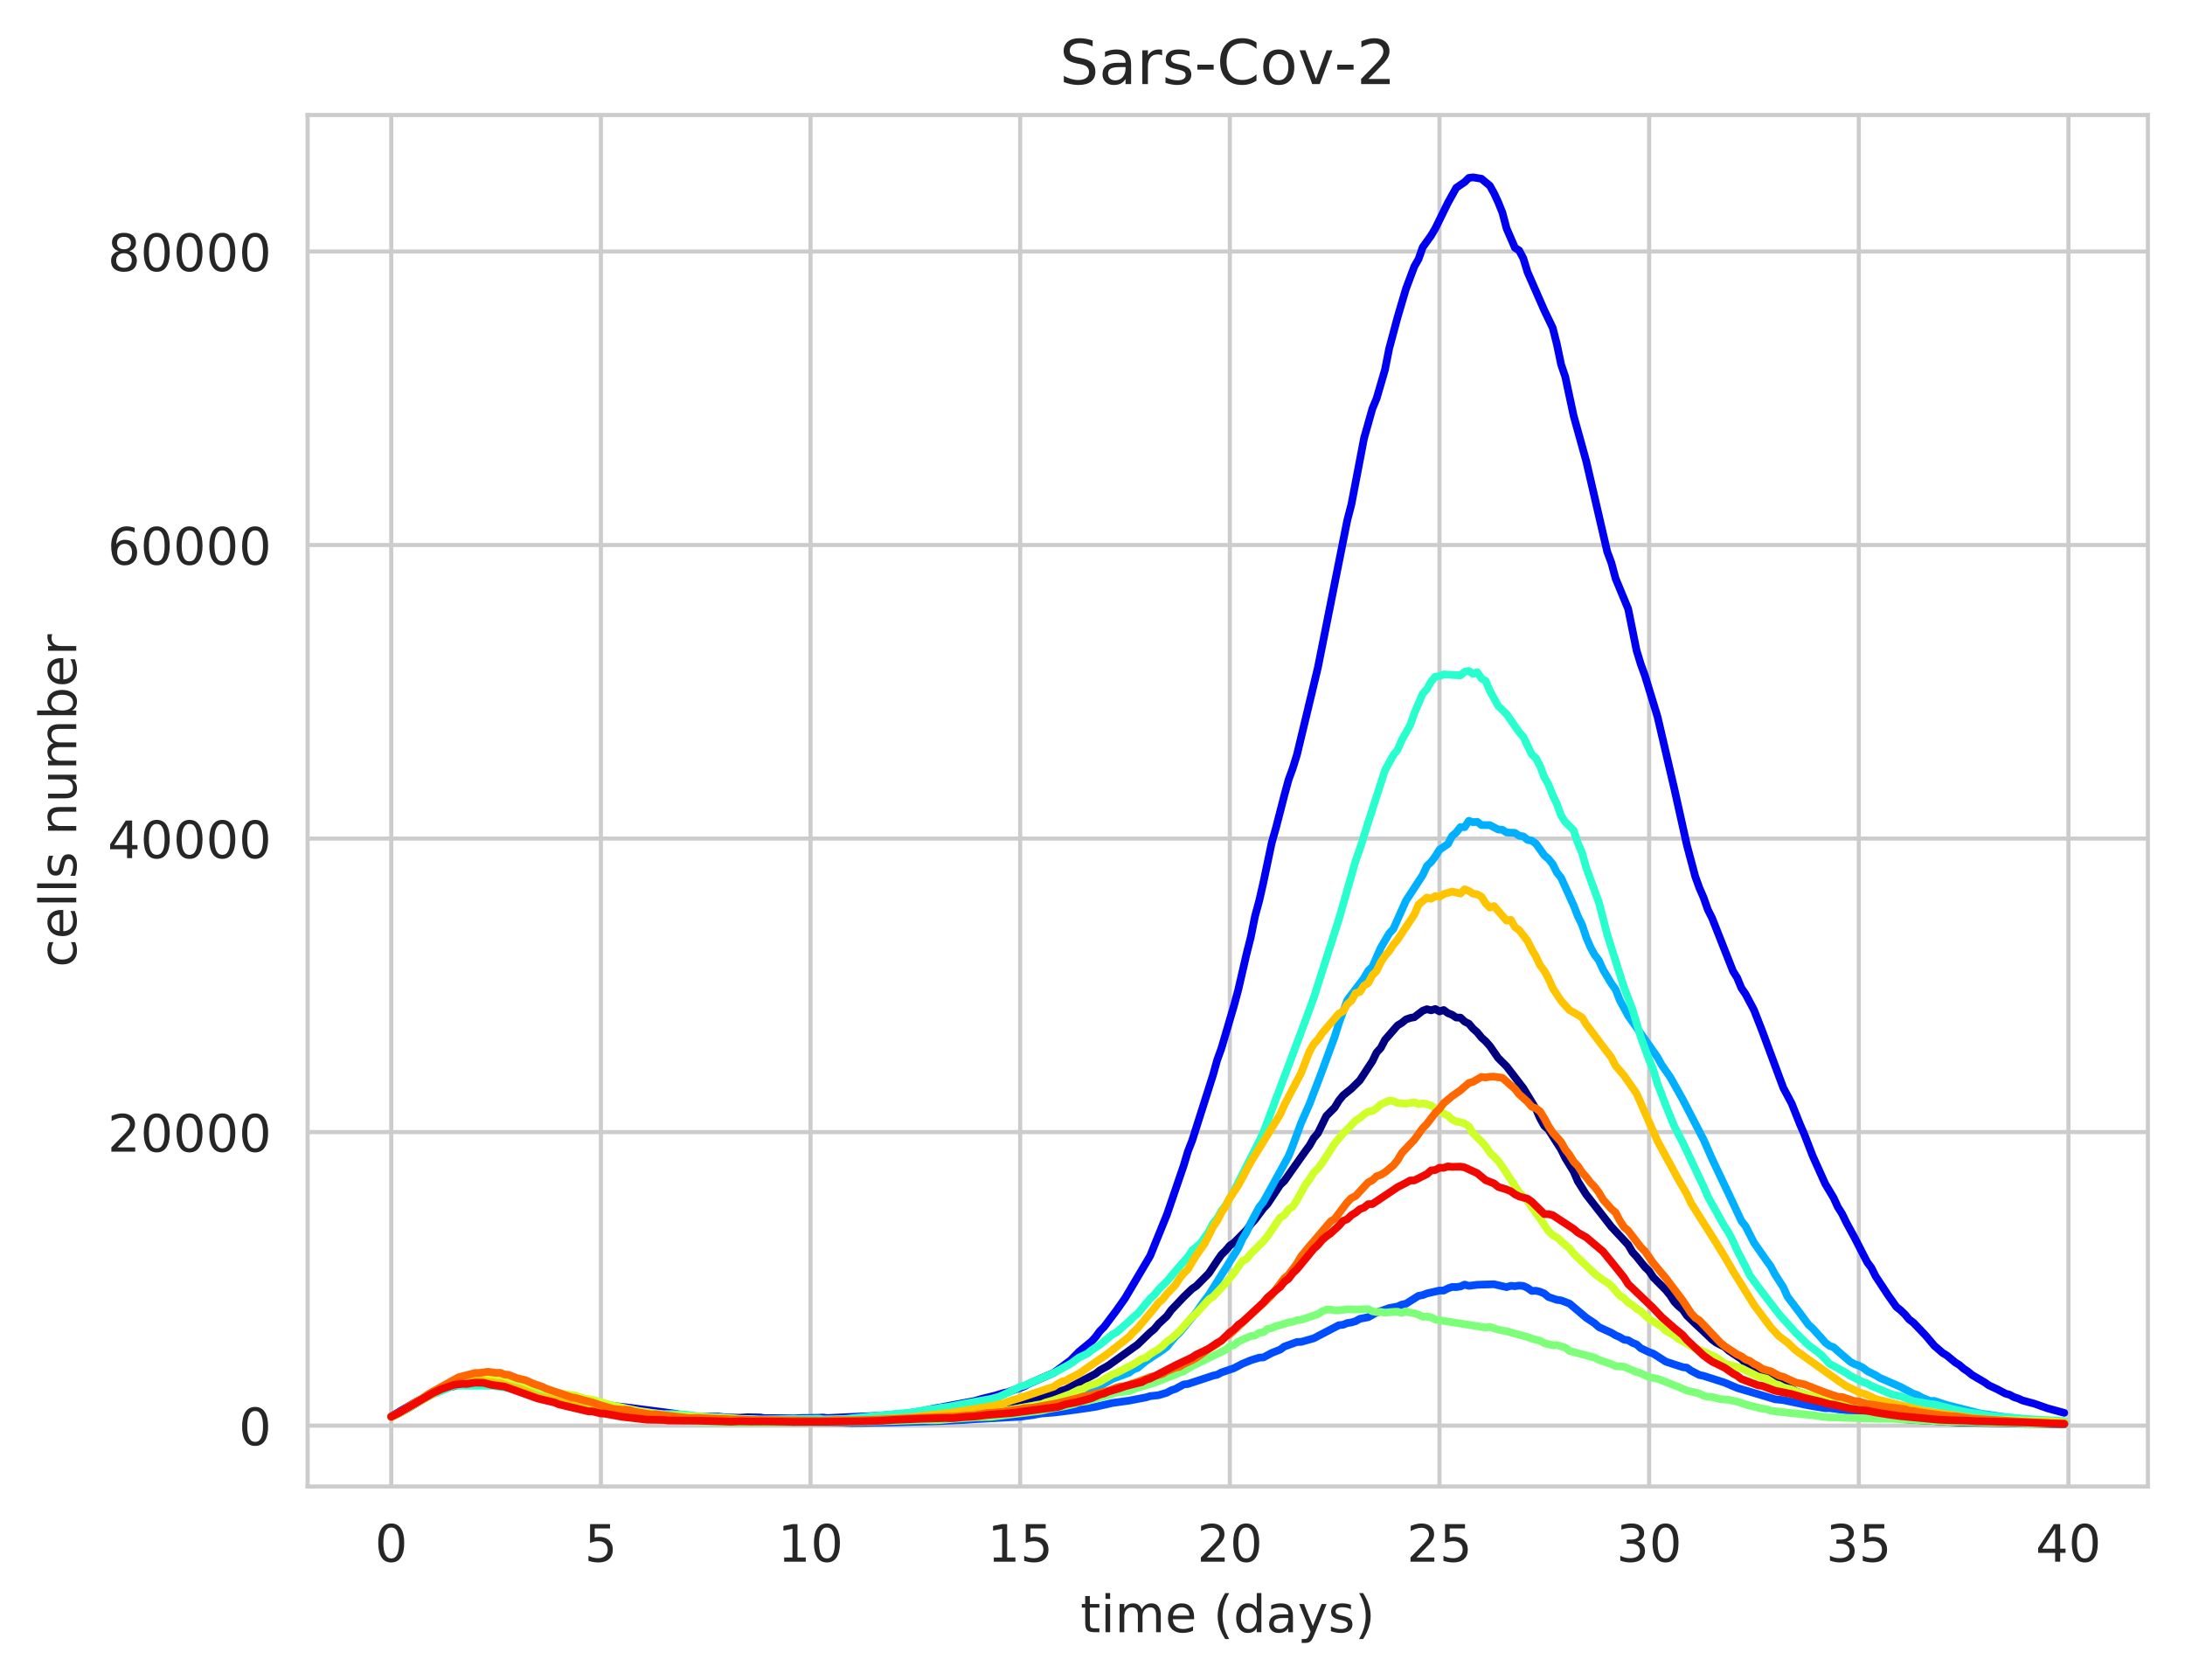<?xml version="1.0" encoding="utf-8" standalone="no"?>
<!DOCTYPE svg PUBLIC "-//W3C//DTD SVG 1.1//EN"
  "http://www.w3.org/Graphics/SVG/1.1/DTD/svg11.dtd">
<!-- Created with matplotlib (https://matplotlib.org/) -->
<svg height="325.986pt" version="1.1" viewBox="0 0 424.011 325.986" width="424.011pt" xmlns="http://www.w3.org/2000/svg" xmlns:xlink="http://www.w3.org/1999/xlink">
 <defs>
  <style type="text/css">
*{stroke-linecap:butt;stroke-linejoin:round;white-space:pre;}
  </style>
 </defs>
 <g id="figure_1">
  <g id="patch_1">
   <path d="M 0 325.986 
L 424.011 325.986 
L 424.011 0 
L 0 0 
z
" style="fill:#ffffff;"/>
  </g>
  <g id="axes_1">
   <g id="patch_2">
    <path d="M 59.691 288.43 
L 416.811 288.43 
L 416.811 22.318 
L 59.691 22.318 
z
" style="fill:#ffffff;"/>
   </g>
   <g id="matplotlib.axis_1">
    <g id="xtick_1">
     <g id="line2d_1">
      <path clip-path="url(#p85aee54c5a)" d="M 75.923 288.43 
L 75.923 22.318 
" style="fill:none;stroke:#cccccc;stroke-linecap:round;stroke-width:0.8;"/>
     </g>
     <g id="text_1">
      <!-- 0 -->
      <defs>
       <path d="M 31.781 66.406 
Q 24.172 66.406 20.328 58.906 
Q 16.5 51.422 16.5 36.375 
Q 16.5 21.391 20.328 13.891 
Q 24.172 6.391 31.781 6.391 
Q 39.453 6.391 43.281 13.891 
Q 47.125 21.391 47.125 36.375 
Q 47.125 51.422 43.281 58.906 
Q 39.453 66.406 31.781 66.406 
z
M 31.781 74.219 
Q 44.047 74.219 50.516 64.516 
Q 56.984 54.828 56.984 36.375 
Q 56.984 17.969 50.516 8.266 
Q 44.047 -1.422 31.781 -1.422 
Q 19.531 -1.422 13.062 8.266 
Q 6.594 17.969 6.594 36.375 
Q 6.594 54.828 13.062 64.516 
Q 19.531 74.219 31.781 74.219 
z
" id="DejaVuSans-48"/>
      </defs>
      <g style="fill:#262626;" transform="translate(72.742 303.029)scale(0.1 -0.1)">
       <use xlink:href="#DejaVuSans-48"/>
      </g>
     </g>
    </g>
    <g id="xtick_2">
     <g id="line2d_2">
      <path clip-path="url(#p85aee54c5a)" d="M 116.607 288.43 
L 116.607 22.318 
" style="fill:none;stroke:#cccccc;stroke-linecap:round;stroke-width:0.8;"/>
     </g>
     <g id="text_2">
      <!-- 5 -->
      <defs>
       <path d="M 10.797 72.906 
L 49.516 72.906 
L 49.516 64.594 
L 19.828 64.594 
L 19.828 46.734 
Q 21.969 47.469 24.109 47.828 
Q 26.266 48.188 28.422 48.188 
Q 40.625 48.188 47.75 41.5 
Q 54.891 34.812 54.891 23.391 
Q 54.891 11.625 47.562 5.094 
Q 40.234 -1.422 26.906 -1.422 
Q 22.312 -1.422 17.547 -0.641 
Q 12.797 0.141 7.719 1.703 
L 7.719 11.625 
Q 12.109 9.234 16.797 8.062 
Q 21.484 6.891 26.703 6.891 
Q 35.156 6.891 40.078 11.328 
Q 45.016 15.766 45.016 23.391 
Q 45.016 31 40.078 35.438 
Q 35.156 39.891 26.703 39.891 
Q 22.75 39.891 18.812 39.016 
Q 14.891 38.141 10.797 36.281 
z
" id="DejaVuSans-53"/>
      </defs>
      <g style="fill:#262626;" transform="translate(113.426 303.029)scale(0.1 -0.1)">
       <use xlink:href="#DejaVuSans-53"/>
      </g>
     </g>
    </g>
    <g id="xtick_3">
     <g id="line2d_3">
      <path clip-path="url(#p85aee54c5a)" d="M 157.29 288.43 
L 157.29 22.318 
" style="fill:none;stroke:#cccccc;stroke-linecap:round;stroke-width:0.8;"/>
     </g>
     <g id="text_3">
      <!-- 10 -->
      <defs>
       <path d="M 12.406 8.297 
L 28.516 8.297 
L 28.516 63.922 
L 10.984 60.406 
L 10.984 69.391 
L 28.422 72.906 
L 38.281 72.906 
L 38.281 8.297 
L 54.391 8.297 
L 54.391 0 
L 12.406 0 
z
" id="DejaVuSans-49"/>
      </defs>
      <g style="fill:#262626;" transform="translate(150.928 303.029)scale(0.1 -0.1)">
       <use xlink:href="#DejaVuSans-49"/>
       <use x="63.623" xlink:href="#DejaVuSans-48"/>
      </g>
     </g>
    </g>
    <g id="xtick_4">
     <g id="line2d_4">
      <path clip-path="url(#p85aee54c5a)" d="M 197.974 288.43 
L 197.974 22.318 
" style="fill:none;stroke:#cccccc;stroke-linecap:round;stroke-width:0.8;"/>
     </g>
     <g id="text_4">
      <!-- 15 -->
      <g style="fill:#262626;" transform="translate(191.611 303.029)scale(0.1 -0.1)">
       <use xlink:href="#DejaVuSans-49"/>
       <use x="63.623" xlink:href="#DejaVuSans-53"/>
      </g>
     </g>
    </g>
    <g id="xtick_5">
     <g id="line2d_5">
      <path clip-path="url(#p85aee54c5a)" d="M 238.657 288.43 
L 238.657 22.318 
" style="fill:none;stroke:#cccccc;stroke-linecap:round;stroke-width:0.8;"/>
     </g>
     <g id="text_5">
      <!-- 20 -->
      <defs>
       <path d="M 19.188 8.297 
L 53.609 8.297 
L 53.609 0 
L 7.328 0 
L 7.328 8.297 
Q 12.938 14.109 22.625 23.891 
Q 32.328 33.688 34.812 36.531 
Q 39.547 41.844 41.422 45.531 
Q 43.312 49.219 43.312 52.781 
Q 43.312 58.594 39.234 62.25 
Q 35.156 65.922 28.609 65.922 
Q 23.969 65.922 18.812 64.312 
Q 13.672 62.703 7.812 59.422 
L 7.812 69.391 
Q 13.766 71.781 18.938 73 
Q 24.125 74.219 28.422 74.219 
Q 39.75 74.219 46.484 68.547 
Q 53.219 62.891 53.219 53.422 
Q 53.219 48.922 51.531 44.891 
Q 49.859 40.875 45.406 35.406 
Q 44.188 33.984 37.641 27.219 
Q 31.109 20.453 19.188 8.297 
z
" id="DejaVuSans-50"/>
      </defs>
      <g style="fill:#262626;" transform="translate(232.295 303.029)scale(0.1 -0.1)">
       <use xlink:href="#DejaVuSans-50"/>
       <use x="63.623" xlink:href="#DejaVuSans-48"/>
      </g>
     </g>
    </g>
    <g id="xtick_6">
     <g id="line2d_6">
      <path clip-path="url(#p85aee54c5a)" d="M 279.341 288.43 
L 279.341 22.318 
" style="fill:none;stroke:#cccccc;stroke-linecap:round;stroke-width:0.8;"/>
     </g>
     <g id="text_6">
      <!-- 25 -->
      <g style="fill:#262626;" transform="translate(272.978 303.029)scale(0.1 -0.1)">
       <use xlink:href="#DejaVuSans-50"/>
       <use x="63.623" xlink:href="#DejaVuSans-53"/>
      </g>
     </g>
    </g>
    <g id="xtick_7">
     <g id="line2d_7">
      <path clip-path="url(#p85aee54c5a)" d="M 320.025 288.43 
L 320.025 22.318 
" style="fill:none;stroke:#cccccc;stroke-linecap:round;stroke-width:0.8;"/>
     </g>
     <g id="text_7">
      <!-- 30 -->
      <defs>
       <path d="M 40.578 39.312 
Q 47.656 37.797 51.625 33 
Q 55.609 28.219 55.609 21.188 
Q 55.609 10.406 48.188 4.484 
Q 40.766 -1.422 27.094 -1.422 
Q 22.516 -1.422 17.656 -0.516 
Q 12.797 0.391 7.625 2.203 
L 7.625 11.719 
Q 11.719 9.328 16.594 8.109 
Q 21.484 6.891 26.812 6.891 
Q 36.078 6.891 40.938 10.547 
Q 45.797 14.203 45.797 21.188 
Q 45.797 27.641 41.281 31.266 
Q 36.766 34.906 28.719 34.906 
L 20.219 34.906 
L 20.219 43.016 
L 29.109 43.016 
Q 36.375 43.016 40.234 45.922 
Q 44.094 48.828 44.094 54.297 
Q 44.094 59.906 40.109 62.906 
Q 36.141 65.922 28.719 65.922 
Q 24.656 65.922 20.016 65.031 
Q 15.375 64.156 9.812 62.312 
L 9.812 71.094 
Q 15.438 72.656 20.344 73.438 
Q 25.25 74.219 29.594 74.219 
Q 40.828 74.219 47.359 69.109 
Q 53.906 64.016 53.906 55.328 
Q 53.906 49.266 50.438 45.094 
Q 46.969 40.922 40.578 39.312 
z
" id="DejaVuSans-51"/>
      </defs>
      <g style="fill:#262626;" transform="translate(313.662 303.029)scale(0.1 -0.1)">
       <use xlink:href="#DejaVuSans-51"/>
       <use x="63.623" xlink:href="#DejaVuSans-48"/>
      </g>
     </g>
    </g>
    <g id="xtick_8">
     <g id="line2d_8">
      <path clip-path="url(#p85aee54c5a)" d="M 360.708 288.43 
L 360.708 22.318 
" style="fill:none;stroke:#cccccc;stroke-linecap:round;stroke-width:0.8;"/>
     </g>
     <g id="text_8">
      <!-- 35 -->
      <g style="fill:#262626;" transform="translate(354.346 303.029)scale(0.1 -0.1)">
       <use xlink:href="#DejaVuSans-51"/>
       <use x="63.623" xlink:href="#DejaVuSans-53"/>
      </g>
     </g>
    </g>
    <g id="xtick_9">
     <g id="line2d_9">
      <path clip-path="url(#p85aee54c5a)" d="M 401.392 288.43 
L 401.392 22.318 
" style="fill:none;stroke:#cccccc;stroke-linecap:round;stroke-width:0.8;"/>
     </g>
     <g id="text_9">
      <!-- 40 -->
      <defs>
       <path d="M 37.797 64.312 
L 12.891 25.391 
L 37.797 25.391 
z
M 35.203 72.906 
L 47.609 72.906 
L 47.609 25.391 
L 58.016 25.391 
L 58.016 17.188 
L 47.609 17.188 
L 47.609 0 
L 37.797 0 
L 37.797 17.188 
L 4.891 17.188 
L 4.891 26.703 
z
" id="DejaVuSans-52"/>
      </defs>
      <g style="fill:#262626;" transform="translate(395.029 303.029)scale(0.1 -0.1)">
       <use xlink:href="#DejaVuSans-52"/>
       <use x="63.623" xlink:href="#DejaVuSans-48"/>
      </g>
     </g>
    </g>
    <g id="text_10">
     <!-- time (days) -->
     <defs>
      <path d="M 18.312 70.219 
L 18.312 54.688 
L 36.812 54.688 
L 36.812 47.703 
L 18.312 47.703 
L 18.312 18.016 
Q 18.312 11.328 20.141 9.422 
Q 21.969 7.516 27.594 7.516 
L 36.812 7.516 
L 36.812 0 
L 27.594 0 
Q 17.188 0 13.234 3.875 
Q 9.281 7.766 9.281 18.016 
L 9.281 47.703 
L 2.688 47.703 
L 2.688 54.688 
L 9.281 54.688 
L 9.281 70.219 
z
" id="DejaVuSans-116"/>
      <path d="M 9.422 54.688 
L 18.406 54.688 
L 18.406 0 
L 9.422 0 
z
M 9.422 75.984 
L 18.406 75.984 
L 18.406 64.594 
L 9.422 64.594 
z
" id="DejaVuSans-105"/>
      <path d="M 52 44.188 
Q 55.375 50.25 60.062 53.125 
Q 64.75 56 71.094 56 
Q 79.641 56 84.281 50.016 
Q 88.922 44.047 88.922 33.016 
L 88.922 0 
L 79.891 0 
L 79.891 32.719 
Q 79.891 40.578 77.094 44.375 
Q 74.312 48.188 68.609 48.188 
Q 61.625 48.188 57.562 43.547 
Q 53.516 38.922 53.516 30.906 
L 53.516 0 
L 44.484 0 
L 44.484 32.719 
Q 44.484 40.625 41.703 44.406 
Q 38.922 48.188 33.109 48.188 
Q 26.219 48.188 22.156 43.531 
Q 18.109 38.875 18.109 30.906 
L 18.109 0 
L 9.078 0 
L 9.078 54.688 
L 18.109 54.688 
L 18.109 46.188 
Q 21.188 51.219 25.484 53.609 
Q 29.781 56 35.688 56 
Q 41.656 56 45.828 52.969 
Q 50 49.953 52 44.188 
z
" id="DejaVuSans-109"/>
      <path d="M 56.203 29.594 
L 56.203 25.203 
L 14.891 25.203 
Q 15.484 15.922 20.484 11.062 
Q 25.484 6.203 34.422 6.203 
Q 39.594 6.203 44.453 7.469 
Q 49.312 8.734 54.109 11.281 
L 54.109 2.781 
Q 49.266 0.734 44.188 -0.344 
Q 39.109 -1.422 33.891 -1.422 
Q 20.797 -1.422 13.156 6.188 
Q 5.516 13.812 5.516 26.812 
Q 5.516 40.234 12.766 48.109 
Q 20.016 56 32.328 56 
Q 43.359 56 49.781 48.891 
Q 56.203 41.797 56.203 29.594 
z
M 47.219 32.234 
Q 47.125 39.594 43.094 43.984 
Q 39.062 48.391 32.422 48.391 
Q 24.906 48.391 20.391 44.141 
Q 15.875 39.891 15.188 32.172 
z
" id="DejaVuSans-101"/>
      <path id="DejaVuSans-32"/>
      <path d="M 31 75.875 
Q 24.469 64.656 21.281 53.656 
Q 18.109 42.672 18.109 31.391 
Q 18.109 20.125 21.312 9.062 
Q 24.516 -2 31 -13.188 
L 23.188 -13.188 
Q 15.875 -1.703 12.234 9.375 
Q 8.594 20.453 8.594 31.391 
Q 8.594 42.281 12.203 53.312 
Q 15.828 64.359 23.188 75.875 
z
" id="DejaVuSans-40"/>
      <path d="M 45.406 46.391 
L 45.406 75.984 
L 54.391 75.984 
L 54.391 0 
L 45.406 0 
L 45.406 8.203 
Q 42.578 3.328 38.25 0.953 
Q 33.938 -1.422 27.875 -1.422 
Q 17.969 -1.422 11.734 6.484 
Q 5.516 14.406 5.516 27.297 
Q 5.516 40.188 11.734 48.094 
Q 17.969 56 27.875 56 
Q 33.938 56 38.25 53.625 
Q 42.578 51.266 45.406 46.391 
z
M 14.797 27.297 
Q 14.797 17.391 18.875 11.75 
Q 22.953 6.109 30.078 6.109 
Q 37.203 6.109 41.297 11.75 
Q 45.406 17.391 45.406 27.297 
Q 45.406 37.203 41.297 42.844 
Q 37.203 48.484 30.078 48.484 
Q 22.953 48.484 18.875 42.844 
Q 14.797 37.203 14.797 27.297 
z
" id="DejaVuSans-100"/>
      <path d="M 34.281 27.484 
Q 23.391 27.484 19.188 25 
Q 14.984 22.516 14.984 16.5 
Q 14.984 11.719 18.141 8.906 
Q 21.297 6.109 26.703 6.109 
Q 34.188 6.109 38.703 11.406 
Q 43.219 16.703 43.219 25.484 
L 43.219 27.484 
z
M 52.203 31.203 
L 52.203 0 
L 43.219 0 
L 43.219 8.297 
Q 40.141 3.328 35.547 0.953 
Q 30.953 -1.422 24.312 -1.422 
Q 15.922 -1.422 10.953 3.297 
Q 6 8.016 6 15.922 
Q 6 25.141 12.172 29.828 
Q 18.359 34.516 30.609 34.516 
L 43.219 34.516 
L 43.219 35.406 
Q 43.219 41.609 39.141 45 
Q 35.062 48.391 27.688 48.391 
Q 23 48.391 18.547 47.266 
Q 14.109 46.141 10.016 43.891 
L 10.016 52.203 
Q 14.938 54.109 19.578 55.047 
Q 24.219 56 28.609 56 
Q 40.484 56 46.344 49.844 
Q 52.203 43.703 52.203 31.203 
z
" id="DejaVuSans-97"/>
      <path d="M 32.172 -5.078 
Q 28.375 -14.844 24.75 -17.812 
Q 21.141 -20.797 15.094 -20.797 
L 7.906 -20.797 
L 7.906 -13.281 
L 13.188 -13.281 
Q 16.891 -13.281 18.938 -11.516 
Q 21 -9.766 23.484 -3.219 
L 25.094 0.875 
L 2.984 54.688 
L 12.5 54.688 
L 29.594 11.922 
L 46.688 54.688 
L 56.203 54.688 
z
" id="DejaVuSans-121"/>
      <path d="M 44.281 53.078 
L 44.281 44.578 
Q 40.484 46.531 36.375 47.5 
Q 32.281 48.484 27.875 48.484 
Q 21.188 48.484 17.844 46.438 
Q 14.5 44.391 14.5 40.281 
Q 14.5 37.156 16.891 35.375 
Q 19.281 33.594 26.516 31.984 
L 29.594 31.297 
Q 39.156 29.25 43.188 25.516 
Q 47.219 21.781 47.219 15.094 
Q 47.219 7.469 41.188 3.016 
Q 35.156 -1.422 24.609 -1.422 
Q 20.219 -1.422 15.453 -0.562 
Q 10.688 0.297 5.422 2 
L 5.422 11.281 
Q 10.406 8.688 15.234 7.391 
Q 20.062 6.109 24.812 6.109 
Q 31.156 6.109 34.562 8.281 
Q 37.984 10.453 37.984 14.406 
Q 37.984 18.062 35.516 20.016 
Q 33.062 21.969 24.703 23.781 
L 21.578 24.516 
Q 13.234 26.266 9.516 29.906 
Q 5.812 33.547 5.812 39.891 
Q 5.812 47.609 11.281 51.797 
Q 16.75 56 26.812 56 
Q 31.781 56 36.172 55.266 
Q 40.578 54.547 44.281 53.078 
z
" id="DejaVuSans-115"/>
      <path d="M 8.016 75.875 
L 15.828 75.875 
Q 23.141 64.359 26.781 53.312 
Q 30.422 42.281 30.422 31.391 
Q 30.422 20.453 26.781 9.375 
Q 23.141 -1.703 15.828 -13.188 
L 8.016 -13.188 
Q 14.5 -2 17.703 9.062 
Q 20.906 20.125 20.906 31.391 
Q 20.906 42.672 17.703 53.656 
Q 14.5 64.656 8.016 75.875 
z
" id="DejaVuSans-41"/>
     </defs>
     <g style="fill:#262626;" transform="translate(209.662 316.707)scale(0.1 -0.1)">
      <use xlink:href="#DejaVuSans-116"/>
      <use x="39.209" xlink:href="#DejaVuSans-105"/>
      <use x="66.992" xlink:href="#DejaVuSans-109"/>
      <use x="164.404" xlink:href="#DejaVuSans-101"/>
      <use x="225.928" xlink:href="#DejaVuSans-32"/>
      <use x="257.715" xlink:href="#DejaVuSans-40"/>
      <use x="296.729" xlink:href="#DejaVuSans-100"/>
      <use x="360.205" xlink:href="#DejaVuSans-97"/>
      <use x="421.484" xlink:href="#DejaVuSans-121"/>
      <use x="480.664" xlink:href="#DejaVuSans-115"/>
      <use x="532.764" xlink:href="#DejaVuSans-41"/>
     </g>
    </g>
   </g>
   <g id="matplotlib.axis_2">
    <g id="ytick_1">
     <g id="line2d_10">
      <path clip-path="url(#p85aee54c5a)" d="M 59.691 276.619 
L 416.811 276.619 
" style="fill:none;stroke:#cccccc;stroke-linecap:round;stroke-width:0.8;"/>
     </g>
     <g id="text_11">
      <!-- 0 -->
      <g style="fill:#262626;" transform="translate(46.328 280.418)scale(0.1 -0.1)">
       <use xlink:href="#DejaVuSans-48"/>
      </g>
     </g>
    </g>
    <g id="ytick_2">
     <g id="line2d_11">
      <path clip-path="url(#p85aee54c5a)" d="M 59.691 219.664 
L 416.811 219.664 
" style="fill:none;stroke:#cccccc;stroke-linecap:round;stroke-width:0.8;"/>
     </g>
     <g id="text_12">
      <!-- 20000 -->
      <g style="fill:#262626;" transform="translate(20.878 223.464)scale(0.1 -0.1)">
       <use xlink:href="#DejaVuSans-50"/>
       <use x="63.623" xlink:href="#DejaVuSans-48"/>
       <use x="127.246" xlink:href="#DejaVuSans-48"/>
       <use x="190.869" xlink:href="#DejaVuSans-48"/>
       <use x="254.492" xlink:href="#DejaVuSans-48"/>
      </g>
     </g>
    </g>
    <g id="ytick_3">
     <g id="line2d_12">
      <path clip-path="url(#p85aee54c5a)" d="M 59.691 162.71 
L 416.811 162.71 
" style="fill:none;stroke:#cccccc;stroke-linecap:round;stroke-width:0.8;"/>
     </g>
     <g id="text_13">
      <!-- 40000 -->
      <g style="fill:#262626;" transform="translate(20.878 166.509)scale(0.1 -0.1)">
       <use xlink:href="#DejaVuSans-52"/>
       <use x="63.623" xlink:href="#DejaVuSans-48"/>
       <use x="127.246" xlink:href="#DejaVuSans-48"/>
       <use x="190.869" xlink:href="#DejaVuSans-48"/>
       <use x="254.492" xlink:href="#DejaVuSans-48"/>
      </g>
     </g>
    </g>
    <g id="ytick_4">
     <g id="line2d_13">
      <path clip-path="url(#p85aee54c5a)" d="M 59.691 105.755 
L 416.811 105.755 
" style="fill:none;stroke:#cccccc;stroke-linecap:round;stroke-width:0.8;"/>
     </g>
     <g id="text_14">
      <!-- 60000 -->
      <defs>
       <path d="M 33.016 40.375 
Q 26.375 40.375 22.484 35.828 
Q 18.609 31.297 18.609 23.391 
Q 18.609 15.531 22.484 10.953 
Q 26.375 6.391 33.016 6.391 
Q 39.656 6.391 43.531 10.953 
Q 47.406 15.531 47.406 23.391 
Q 47.406 31.297 43.531 35.828 
Q 39.656 40.375 33.016 40.375 
z
M 52.594 71.297 
L 52.594 62.312 
Q 48.875 64.062 45.094 64.984 
Q 41.312 65.922 37.594 65.922 
Q 27.828 65.922 22.672 59.328 
Q 17.531 52.734 16.797 39.406 
Q 19.672 43.656 24.016 45.922 
Q 28.375 48.188 33.594 48.188 
Q 44.578 48.188 50.953 41.516 
Q 57.328 34.859 57.328 23.391 
Q 57.328 12.156 50.688 5.359 
Q 44.047 -1.422 33.016 -1.422 
Q 20.359 -1.422 13.672 8.266 
Q 6.984 17.969 6.984 36.375 
Q 6.984 53.656 15.188 63.938 
Q 23.391 74.219 37.203 74.219 
Q 40.922 74.219 44.703 73.484 
Q 48.484 72.75 52.594 71.297 
z
" id="DejaVuSans-54"/>
      </defs>
      <g style="fill:#262626;" transform="translate(20.878 109.555)scale(0.1 -0.1)">
       <use xlink:href="#DejaVuSans-54"/>
       <use x="63.623" xlink:href="#DejaVuSans-48"/>
       <use x="127.246" xlink:href="#DejaVuSans-48"/>
       <use x="190.869" xlink:href="#DejaVuSans-48"/>
       <use x="254.492" xlink:href="#DejaVuSans-48"/>
      </g>
     </g>
    </g>
    <g id="ytick_5">
     <g id="line2d_14">
      <path clip-path="url(#p85aee54c5a)" d="M 59.691 48.801 
L 416.811 48.801 
" style="fill:none;stroke:#cccccc;stroke-linecap:round;stroke-width:0.8;"/>
     </g>
     <g id="text_15">
      <!-- 80000 -->
      <defs>
       <path d="M 31.781 34.625 
Q 24.75 34.625 20.719 30.859 
Q 16.703 27.094 16.703 20.516 
Q 16.703 13.922 20.719 10.156 
Q 24.75 6.391 31.781 6.391 
Q 38.812 6.391 42.859 10.172 
Q 46.922 13.969 46.922 20.516 
Q 46.922 27.094 42.891 30.859 
Q 38.875 34.625 31.781 34.625 
z
M 21.922 38.812 
Q 15.578 40.375 12.031 44.719 
Q 8.5 49.078 8.5 55.328 
Q 8.5 64.062 14.719 69.141 
Q 20.953 74.219 31.781 74.219 
Q 42.672 74.219 48.875 69.141 
Q 55.078 64.062 55.078 55.328 
Q 55.078 49.078 51.531 44.719 
Q 48 40.375 41.703 38.812 
Q 48.828 37.156 52.797 32.312 
Q 56.781 27.484 56.781 20.516 
Q 56.781 9.906 50.312 4.234 
Q 43.844 -1.422 31.781 -1.422 
Q 19.734 -1.422 13.25 4.234 
Q 6.781 9.906 6.781 20.516 
Q 6.781 27.484 10.781 32.312 
Q 14.797 37.156 21.922 38.812 
z
M 18.312 54.391 
Q 18.312 48.734 21.844 45.562 
Q 25.391 42.391 31.781 42.391 
Q 38.141 42.391 41.719 45.562 
Q 45.312 48.734 45.312 54.391 
Q 45.312 60.062 41.719 63.234 
Q 38.141 66.406 31.781 66.406 
Q 25.391 66.406 21.844 63.234 
Q 18.312 60.062 18.312 54.391 
z
" id="DejaVuSans-56"/>
      </defs>
      <g style="fill:#262626;" transform="translate(20.878 52.6)scale(0.1 -0.1)">
       <use xlink:href="#DejaVuSans-56"/>
       <use x="63.623" xlink:href="#DejaVuSans-48"/>
       <use x="127.246" xlink:href="#DejaVuSans-48"/>
       <use x="190.869" xlink:href="#DejaVuSans-48"/>
       <use x="254.492" xlink:href="#DejaVuSans-48"/>
      </g>
     </g>
    </g>
    <g id="text_16">
     <!-- cells number -->
     <defs>
      <path d="M 48.781 52.594 
L 48.781 44.188 
Q 44.969 46.297 41.141 47.344 
Q 37.312 48.391 33.406 48.391 
Q 24.656 48.391 19.812 42.844 
Q 14.984 37.312 14.984 27.297 
Q 14.984 17.281 19.812 11.734 
Q 24.656 6.203 33.406 6.203 
Q 37.312 6.203 41.141 7.25 
Q 44.969 8.297 48.781 10.406 
L 48.781 2.094 
Q 45.016 0.344 40.984 -0.531 
Q 36.969 -1.422 32.422 -1.422 
Q 20.062 -1.422 12.781 6.344 
Q 5.516 14.109 5.516 27.297 
Q 5.516 40.672 12.859 48.328 
Q 20.219 56 33.016 56 
Q 37.156 56 41.109 55.141 
Q 45.062 54.297 48.781 52.594 
z
" id="DejaVuSans-99"/>
      <path d="M 9.422 75.984 
L 18.406 75.984 
L 18.406 0 
L 9.422 0 
z
" id="DejaVuSans-108"/>
      <path d="M 54.891 33.016 
L 54.891 0 
L 45.906 0 
L 45.906 32.719 
Q 45.906 40.484 42.875 44.328 
Q 39.844 48.188 33.797 48.188 
Q 26.516 48.188 22.312 43.547 
Q 18.109 38.922 18.109 30.906 
L 18.109 0 
L 9.078 0 
L 9.078 54.688 
L 18.109 54.688 
L 18.109 46.188 
Q 21.344 51.125 25.703 53.562 
Q 30.078 56 35.797 56 
Q 45.219 56 50.047 50.172 
Q 54.891 44.344 54.891 33.016 
z
" id="DejaVuSans-110"/>
      <path d="M 8.5 21.578 
L 8.5 54.688 
L 17.484 54.688 
L 17.484 21.922 
Q 17.484 14.156 20.5 10.266 
Q 23.531 6.391 29.594 6.391 
Q 36.859 6.391 41.078 11.031 
Q 45.312 15.672 45.312 23.688 
L 45.312 54.688 
L 54.297 54.688 
L 54.297 0 
L 45.312 0 
L 45.312 8.406 
Q 42.047 3.422 37.719 1 
Q 33.406 -1.422 27.688 -1.422 
Q 18.266 -1.422 13.375 4.438 
Q 8.5 10.297 8.5 21.578 
z
M 31.109 56 
z
" id="DejaVuSans-117"/>
      <path d="M 48.688 27.297 
Q 48.688 37.203 44.609 42.844 
Q 40.531 48.484 33.406 48.484 
Q 26.266 48.484 22.188 42.844 
Q 18.109 37.203 18.109 27.297 
Q 18.109 17.391 22.188 11.75 
Q 26.266 6.109 33.406 6.109 
Q 40.531 6.109 44.609 11.75 
Q 48.688 17.391 48.688 27.297 
z
M 18.109 46.391 
Q 20.953 51.266 25.266 53.625 
Q 29.594 56 35.594 56 
Q 45.562 56 51.781 48.094 
Q 58.016 40.188 58.016 27.297 
Q 58.016 14.406 51.781 6.484 
Q 45.562 -1.422 35.594 -1.422 
Q 29.594 -1.422 25.266 0.953 
Q 20.953 3.328 18.109 8.203 
L 18.109 0 
L 9.078 0 
L 9.078 75.984 
L 18.109 75.984 
z
" id="DejaVuSans-98"/>
      <path d="M 41.109 46.297 
Q 39.594 47.172 37.812 47.578 
Q 36.031 48 33.891 48 
Q 26.266 48 22.188 43.047 
Q 18.109 38.094 18.109 28.812 
L 18.109 0 
L 9.078 0 
L 9.078 54.688 
L 18.109 54.688 
L 18.109 46.188 
Q 20.953 51.172 25.484 53.578 
Q 30.031 56 36.531 56 
Q 37.453 56 38.578 55.875 
Q 39.703 55.766 41.062 55.516 
z
" id="DejaVuSans-114"/>
     </defs>
     <g style="fill:#262626;" transform="translate(14.798 187.686)rotate(-90)scale(0.1 -0.1)">
      <use xlink:href="#DejaVuSans-99"/>
      <use x="54.98" xlink:href="#DejaVuSans-101"/>
      <use x="116.504" xlink:href="#DejaVuSans-108"/>
      <use x="144.287" xlink:href="#DejaVuSans-108"/>
      <use x="172.07" xlink:href="#DejaVuSans-115"/>
      <use x="224.17" xlink:href="#DejaVuSans-32"/>
      <use x="255.957" xlink:href="#DejaVuSans-110"/>
      <use x="319.336" xlink:href="#DejaVuSans-117"/>
      <use x="382.715" xlink:href="#DejaVuSans-109"/>
      <use x="480.127" xlink:href="#DejaVuSans-98"/>
      <use x="543.604" xlink:href="#DejaVuSans-101"/>
      <use x="605.127" xlink:href="#DejaVuSans-114"/>
     </g>
    </g>
   </g>
   <g id="line2d_15">
    <path clip-path="url(#p85aee54c5a)" d="M 75.923 274.942 
L 78.364 273.714 
L 80.805 272.288 
L 82.433 271.197 
L 83.246 270.679 
L 84.06 270.408 
L 85.687 269.676 
L 87.315 269.127 
L 88.128 268.97 
L 89.756 268.426 
L 92.197 267.814 
L 94.638 267.959 
L 96.265 268.056 
L 97.079 268.392 
L 99.52 268.651 
L 100.333 269.033 
L 101.147 269.24 
L 101.961 269.633 
L 105.215 270.562 
L 106.843 271.054 
L 108.47 271.564 
L 109.284 271.581 
L 110.911 271.923 
L 113.352 272.288 
L 114.166 272.493 
L 115.793 272.692 
L 116.607 272.903 
L 118.234 273.162 
L 120.675 273.657 
L 131.253 274.594 
L 132.88 274.865 
L 149.967 275.423 
L 154.036 275.411 
L 163.8 275.303 
L 175.191 275.138 
L 179.26 274.868 
L 184.142 274.466 
L 187.396 274.053 
L 192.278 273.185 
L 193.906 272.826 
L 196.347 272.524 
L 198.788 272.028 
L 199.601 271.812 
L 200.415 271.738 
L 202.856 271.06 
L 203.67 270.829 
L 205.297 270.112 
L 206.924 269.548 
L 212.62 266.544 
L 213.434 265.892 
L 215.061 264.977 
L 220.757 260.894 
L 223.198 258.542 
L 224.011 257.867 
L 224.825 256.876 
L 226.452 255.363 
L 227.266 254.227 
L 229.707 251.647 
L 231.334 250.078 
L 232.148 249.528 
L 234.589 247.057 
L 236.216 244.613 
L 237.03 243.443 
L 237.844 242.648 
L 238.657 241.686 
L 239.471 241.131 
L 241.912 238.659 
L 242.726 237.545 
L 243.539 236.64 
L 245.167 234.461 
L 245.98 233.601 
L 248.422 229.908 
L 249.235 229.136 
L 253.304 223.381 
L 254.117 222.276 
L 254.931 220.838 
L 255.745 219.884 
L 257.372 216.543 
L 258.999 214.903 
L 259.813 213.567 
L 260.627 212.556 
L 262.254 211.232 
L 263.881 209.626 
L 265.509 207.14 
L 266.322 205.904 
L 267.136 204.224 
L 267.95 203.333 
L 268.763 201.769 
L 271.204 198.967 
L 272.018 198.483 
L 272.832 197.811 
L 273.645 197.526 
L 274.459 197.372 
L 276.086 196.122 
L 276.9 195.823 
L 277.714 196.034 
L 278.527 195.786 
L 279.341 196.25 
L 280.155 195.98 
L 280.968 196.586 
L 281.782 196.903 
L 282.596 197.441 
L 283.409 197.455 
L 284.223 198.227 
L 285.037 198.631 
L 285.85 199.591 
L 286.664 200.303 
L 287.478 201.311 
L 288.291 202.04 
L 289.105 202.951 
L 290.732 205.292 
L 292.36 206.912 
L 295.614 211.15 
L 298.055 215.165 
L 298.869 217.005 
L 299.683 218.454 
L 300.496 219.183 
L 302.937 223.028 
L 303.751 224.691 
L 305.378 227.328 
L 306.192 229.219 
L 307.819 231.787 
L 312.701 238.046 
L 315.956 241.538 
L 316.77 242.939 
L 317.584 243.833 
L 319.211 245.855 
L 320.025 246.641 
L 320.838 247.86 
L 323.279 250.323 
L 324.093 251.328 
L 324.907 252.581 
L 325.72 253.43 
L 326.534 254.099 
L 327.348 255.264 
L 328.975 256.836 
L 330.602 258.356 
L 332.23 259.911 
L 333.043 260.524 
L 334.671 261.352 
L 335.484 262.081 
L 337.925 263.707 
L 338.739 264.493 
L 339.553 265.114 
L 340.366 265.453 
L 341.994 266.544 
L 343.621 267.361 
L 345.248 268.264 
L 346.062 268.722 
L 347.689 269.463 
L 348.503 269.992 
L 350.944 270.815 
L 351.758 271.111 
L 352.571 271.578 
L 354.199 272.026 
L 355.012 272.239 
L 356.64 272.831 
L 358.267 273.202 
L 359.081 273.532 
L 364.776 274.663 
L 365.59 274.759 
L 367.217 275.098 
L 368.845 275.332 
L 370.472 275.446 
L 380.236 275.992 
L 386.745 276.101 
L 391.628 276.217 
L 394.069 276.246 
L 400.578 276.334 
L 400.578 276.334 
" style="fill:none;stroke:#000080;stroke-linecap:round;stroke-width:1.5;"/>
   </g>
   <g id="line2d_16">
    <path clip-path="url(#p85aee54c5a)" d="M 75.923 274.853 
L 78.364 273.392 
L 80.805 271.983 
L 82.433 271.131 
L 84.06 270.086 
L 86.501 268.89 
L 87.315 268.662 
L 88.128 268.286 
L 92.197 267.27 
L 93.824 267.093 
L 94.638 267.099 
L 97.079 267.512 
L 97.892 267.52 
L 100.333 268.093 
L 106.843 270.32 
L 109.284 270.81 
L 110.911 271.279 
L 114.166 272.068 
L 119.862 272.903 
L 121.489 273.071 
L 131.253 274.335 
L 132.067 274.546 
L 135.321 274.859 
L 137.762 274.845 
L 139.39 274.868 
L 141.017 275.041 
L 143.458 275.098 
L 145.085 274.996 
L 147.526 275.041 
L 148.34 275.175 
L 149.967 275.164 
L 154.036 275.229 
L 155.663 275.132 
L 157.29 275.132 
L 158.918 275.104 
L 159.731 275.061 
L 160.545 275.155 
L 164.613 274.967 
L 170.309 274.722 
L 176.005 274.261 
L 179.26 273.737 
L 180.887 273.378 
L 182.514 273.085 
L 189.024 271.863 
L 190.651 271.396 
L 193.092 270.801 
L 194.719 270.308 
L 195.533 270.137 
L 198.788 269.001 
L 199.601 268.526 
L 204.483 266.378 
L 207.738 263.969 
L 209.365 262.301 
L 211.806 260.296 
L 212.62 259.399 
L 213.434 258.288 
L 214.247 257.479 
L 216.688 254.227 
L 218.316 251.915 
L 223.198 243.674 
L 226.452 235.663 
L 229.707 226.14 
L 230.521 223.415 
L 231.334 221.35 
L 235.403 208.55 
L 236.216 205.639 
L 237.03 203.392 
L 239.471 195.1 
L 240.285 192.076 
L 241.912 185.039 
L 242.726 181.827 
L 243.539 177.78 
L 244.353 174.796 
L 245.167 171.23 
L 246.794 163.484 
L 247.608 160.631 
L 249.235 154.315 
L 250.049 151.308 
L 250.863 149.078 
L 251.676 146.464 
L 253.304 139.692 
L 255.745 129.531 
L 261.44 100.974 
L 262.254 97.836 
L 264.695 85.058 
L 266.322 79.283 
L 267.136 77.324 
L 268.763 71.736 
L 269.577 67.627 
L 271.204 61.553 
L 272.832 56.04 
L 274.459 51.703 
L 275.273 50.287 
L 276.086 47.975 
L 277.714 45.705 
L 278.527 44.333 
L 280.968 39.358 
L 282.596 36.436 
L 284.223 35.323 
L 285.037 34.522 
L 285.85 34.414 
L 287.478 34.682 
L 289.105 36.032 
L 289.919 37.475 
L 290.732 39.224 
L 291.546 41.249 
L 292.36 44.324 
L 293.987 48.086 
L 294.801 48.596 
L 295.614 50.145 
L 296.428 52.805 
L 299.683 60.226 
L 301.31 63.612 
L 302.124 66.81 
L 302.937 70.714 
L 303.751 73.112 
L 305.378 80.701 
L 307.819 89.489 
L 311.888 107.043 
L 312.701 109.218 
L 313.515 112.251 
L 315.956 118.143 
L 317.584 126.199 
L 318.397 128.867 
L 319.211 131.1 
L 321.652 139.077 
L 324.907 153.025 
L 327.348 163.98 
L 328.975 170.08 
L 329.789 172.324 
L 330.602 174.195 
L 331.416 176.513 
L 332.23 178.119 
L 336.298 188.431 
L 337.112 189.738 
L 337.925 191.711 
L 338.739 192.904 
L 340.366 195.966 
L 341.994 200.129 
L 346.062 211.081 
L 347.689 214.131 
L 349.317 218.209 
L 350.13 220.069 
L 351.758 224.286 
L 354.199 229.711 
L 355.826 232.431 
L 356.64 234.208 
L 357.453 235.489 
L 358.267 237.164 
L 359.894 240.154 
L 362.335 244.904 
L 363.149 245.992 
L 363.963 247.612 
L 366.404 251.328 
L 368.031 253.609 
L 368.845 254.247 
L 369.658 255.036 
L 370.472 256.013 
L 371.286 256.622 
L 372.913 258.317 
L 373.727 259.185 
L 375.354 261.107 
L 376.981 262.517 
L 377.795 263.01 
L 379.422 264.354 
L 380.236 264.863 
L 381.05 265.575 
L 381.863 266.114 
L 382.677 266.786 
L 385.118 268.218 
L 385.932 268.793 
L 387.559 269.557 
L 389.187 270.414 
L 390 270.636 
L 390.814 271.091 
L 391.628 271.348 
L 392.441 271.724 
L 394.882 272.396 
L 397.323 273.259 
L 400.578 274.144 
L 400.578 274.144 
" style="fill:none;stroke:#0000f1;stroke-linecap:round;stroke-width:1.5;"/>
   </g>
   <g id="line2d_17">
    <path clip-path="url(#p85aee54c5a)" d="M 75.923 274.905 
L 77.551 274.184 
L 79.178 273.279 
L 81.619 271.772 
L 82.433 271.16 
L 84.06 270.348 
L 85.687 269.551 
L 87.315 268.677 
L 91.383 267.056 
L 93.824 267.432 
L 95.451 267.686 
L 96.265 267.854 
L 99.52 268.973 
L 101.147 269.457 
L 102.774 270.066 
L 108.47 272.25 
L 110.098 272.84 
L 112.539 273.279 
L 116.607 274.096 
L 119.048 274.457 
L 123.116 275.044 
L 123.93 275.078 
L 125.557 275.283 
L 131.253 275.517 
L 133.694 275.523 
L 136.135 275.71 
L 152.408 275.961 
L 155.663 275.944 
L 162.986 276.032 
L 165.427 276.123 
L 170.309 276.041 
L 172.75 276.004 
L 177.632 275.87 
L 182.514 275.742 
L 185.769 275.577 
L 187.396 275.497 
L 189.024 275.38 
L 197.974 274.893 
L 200.415 274.577 
L 202.042 274.272 
L 204.483 274.087 
L 206.924 273.785 
L 210.179 273.341 
L 212.62 272.971 
L 215.875 272.225 
L 219.129 271.769 
L 222.384 271.14 
L 223.198 270.898 
L 224.825 270.718 
L 226.452 270.226 
L 227.266 269.784 
L 228.08 269.511 
L 229.707 268.631 
L 230.521 268.54 
L 232.148 267.999 
L 235.403 266.925 
L 236.216 266.737 
L 237.03 266.302 
L 239.471 265.476 
L 241.098 264.613 
L 242.726 263.944 
L 244.353 263.434 
L 245.167 263.388 
L 246.794 262.517 
L 248.422 261.871 
L 249.235 261.278 
L 251.676 260.401 
L 252.49 260.373 
L 254.931 259.683 
L 259.813 257.138 
L 260.627 257.055 
L 261.44 256.725 
L 262.254 256.602 
L 263.068 256.357 
L 263.881 255.899 
L 265.509 255.586 
L 267.136 254.677 
L 269.577 253.809 
L 271.204 253.51 
L 272.018 253.145 
L 272.832 252.977 
L 275.273 251.439 
L 276.086 251.291 
L 276.9 250.975 
L 279.341 250.417 
L 280.155 250.411 
L 280.968 249.998 
L 281.782 249.719 
L 282.596 249.739 
L 283.409 249.62 
L 284.223 249.261 
L 285.037 249.503 
L 286.664 249.292 
L 289.919 249.19 
L 292.36 249.751 
L 293.173 249.489 
L 293.987 249.568 
L 294.801 249.446 
L 295.614 249.523 
L 296.428 249.89 
L 297.242 250.48 
L 298.055 250.448 
L 298.869 250.645 
L 299.683 250.995 
L 300.496 251.664 
L 302.124 252.217 
L 302.937 252.319 
L 304.565 252.943 
L 306.192 254.31 
L 307.819 255.694 
L 309.447 256.762 
L 310.26 257.496 
L 312.701 258.607 
L 313.515 259.094 
L 314.329 259.45 
L 315.142 259.937 
L 315.956 260.051 
L 316.77 260.552 
L 317.584 260.868 
L 318.397 261.597 
L 320.025 262.369 
L 320.838 262.659 
L 323.279 264.217 
L 326.534 265.279 
L 327.348 265.376 
L 328.161 265.966 
L 329.789 266.803 
L 330.602 266.968 
L 332.23 267.489 
L 334.671 268.272 
L 337.112 269.312 
L 342.807 271.003 
L 344.435 271.499 
L 346.062 271.67 
L 350.944 272.695 
L 354.199 273.239 
L 355.012 273.219 
L 358.267 273.649 
L 359.894 273.828 
L 361.522 274.176 
L 365.59 274.349 
L 369.658 274.782 
L 371.286 274.893 
L 373.727 275.024 
L 375.354 275.144 
L 377.795 275.468 
L 384.304 275.933 
L 390 275.992 
L 392.441 276.129 
L 400.578 276.326 
L 400.578 276.326 
" style="fill:none;stroke:#004cff;stroke-linecap:round;stroke-width:1.5;"/>
   </g>
   <g id="line2d_18">
    <path clip-path="url(#p85aee54c5a)" d="M 75.923 274.862 
L 76.737 274.537 
L 81.619 271.627 
L 83.246 270.599 
L 84.06 270.317 
L 84.874 269.793 
L 85.687 269.559 
L 88.128 268.554 
L 88.942 268.429 
L 90.569 267.868 
L 91.383 267.64 
L 92.197 267.258 
L 93.01 267.17 
L 94.638 267.21 
L 97.079 267.361 
L 99.52 267.782 
L 101.147 268.694 
L 102.774 269.426 
L 105.215 270.422 
L 106.843 271.203 
L 110.098 272.159 
L 115.793 273.64 
L 119.862 273.877 
L 121.489 274.264 
L 123.116 274.418 
L 123.93 274.469 
L 125.557 274.717 
L 127.185 274.836 
L 130.439 274.99 
L 139.39 275.574 
L 141.831 275.542 
L 144.272 275.634 
L 146.713 275.691 
L 147.526 275.611 
L 149.154 275.616 
L 156.477 275.742 
L 185.769 274.816 
L 190.651 274.415 
L 192.278 274.275 
L 193.906 273.971 
L 200.415 272.755 
L 201.229 272.572 
L 202.042 272.512 
L 206.111 271.393 
L 211.806 269.596 
L 212.62 269.158 
L 214.247 268.474 
L 215.875 267.572 
L 219.129 266.339 
L 219.943 265.729 
L 220.757 265.427 
L 222.384 264.089 
L 225.639 261.945 
L 226.452 261.312 
L 228.08 259.353 
L 228.893 258.59 
L 232.148 254.646 
L 233.775 252.328 
L 234.589 251.26 
L 240.285 242.204 
L 241.098 240.416 
L 241.912 239.066 
L 242.726 237.28 
L 244.353 234.23 
L 245.167 233.202 
L 250.049 224.349 
L 250.863 222.321 
L 252.49 217.89 
L 254.117 214.211 
L 256.558 207.806 
L 258.186 203.373 
L 258.999 201.183 
L 259.813 198.566 
L 261.44 194.089 
L 264.695 189.778 
L 265.509 188.356 
L 266.322 187.573 
L 267.95 183.888 
L 269.577 181.123 
L 270.391 180.232 
L 272.832 174.781 
L 276.086 169.798 
L 276.9 168.029 
L 277.714 167.249 
L 278.527 166.178 
L 279.341 164.877 
L 280.968 163.778 
L 281.782 162.226 
L 282.596 161.531 
L 283.409 160.483 
L 284.223 160.503 
L 285.037 159.27 
L 285.85 159.537 
L 286.664 159.461 
L 287.478 160.093 
L 289.105 160.104 
L 290.732 160.953 
L 291.546 161.004 
L 292.36 161.528 
L 293.987 161.608 
L 294.801 162.169 
L 295.614 162.291 
L 296.428 162.972 
L 297.242 163.111 
L 298.055 163.701 
L 299.683 165.968 
L 300.496 166.66 
L 301.31 167.673 
L 302.124 169.305 
L 302.937 170.305 
L 305.378 175.69 
L 306.192 177.794 
L 307.006 179.44 
L 307.819 181.872 
L 308.633 183.78 
L 309.447 185.284 
L 310.26 186.332 
L 311.074 188.134 
L 312.701 190.86 
L 313.515 191.993 
L 314.329 194.078 
L 315.956 197.076 
L 321.652 205.15 
L 322.466 206.642 
L 324.093 208.963 
L 326.534 213.308 
L 330.602 221.157 
L 332.23 224.847 
L 336.298 233.427 
L 337.925 236.907 
L 338.739 237.93 
L 340.366 241.122 
L 342.807 244.608 
L 343.621 245.715 
L 344.435 247.25 
L 346.062 249.779 
L 346.876 251.602 
L 349.317 254.822 
L 350.944 257.041 
L 351.758 257.767 
L 353.385 259.564 
L 354.199 260.501 
L 355.012 261.127 
L 355.826 261.423 
L 357.453 262.864 
L 359.081 264.254 
L 359.894 264.687 
L 360.708 264.975 
L 361.522 265.385 
L 362.335 266.023 
L 363.963 266.834 
L 364.776 267.344 
L 368.845 269.118 
L 371.286 270.431 
L 372.099 270.687 
L 372.913 271.166 
L 374.54 271.832 
L 375.354 271.823 
L 377.795 272.621 
L 384.304 274.27 
L 390 275.101 
L 398.137 275.884 
L 400.578 275.961 
L 400.578 275.961 
" style="fill:none;stroke:#00b0ff;stroke-linecap:round;stroke-width:1.5;"/>
   </g>
   <g id="line2d_19">
    <path clip-path="url(#p85aee54c5a)" d="M 75.923 274.859 
L 77.551 274.104 
L 80.805 272.253 
L 84.06 270.522 
L 85.687 269.881 
L 88.128 268.865 
L 95.451 268.884 
L 101.147 269.648 
L 102.774 270.152 
L 103.588 270.26 
L 104.402 270.229 
L 105.215 270.445 
L 106.029 270.522 
L 106.843 270.829 
L 110.098 271.473 
L 110.911 271.775 
L 112.539 272.094 
L 114.166 272.547 
L 116.607 273.17 
L 122.303 273.777 
L 123.116 274.027 
L 124.744 274.036 
L 128.812 274.383 
L 130.439 274.369 
L 132.067 274.443 
L 132.88 274.46 
L 134.508 274.734 
L 136.135 274.825 
L 140.203 275.038 
L 141.831 275.141 
L 143.458 275.332 
L 145.899 275.335 
L 147.526 275.411 
L 158.918 275.266 
L 159.731 275.394 
L 163.8 275.329 
L 176.818 274.076 
L 180.887 273.381 
L 181.701 273.344 
L 182.514 273.145 
L 184.142 272.948 
L 187.396 272.313 
L 192.278 271.439 
L 193.906 271.006 
L 197.16 269.494 
L 197.974 269.052 
L 198.788 268.836 
L 204.483 266.404 
L 207.738 264.624 
L 209.365 263.431 
L 210.993 262.665 
L 211.806 262.004 
L 213.434 260.925 
L 215.875 258.937 
L 216.688 258.505 
L 219.129 256.366 
L 219.943 255.549 
L 220.757 254.905 
L 223.198 251.98 
L 224.011 251.231 
L 224.825 250.223 
L 226.452 248.6 
L 228.893 245.724 
L 230.521 243.876 
L 231.334 242.634 
L 232.962 241.253 
L 234.589 238.961 
L 235.403 237.357 
L 236.216 236.398 
L 237.03 234.945 
L 237.844 233.88 
L 239.471 231.041 
L 244.353 221.447 
L 245.167 219.716 
L 252.49 200.257 
L 254.931 193.648 
L 258.999 180.904 
L 259.813 178.389 
L 263.068 167.013 
L 263.881 164.735 
L 265.509 159.566 
L 268.763 149.465 
L 270.391 146.506 
L 271.204 145.498 
L 272.018 143.596 
L 273.645 140.725 
L 274.459 138.405 
L 276.086 134.611 
L 276.9 133.692 
L 277.714 132.234 
L 278.527 131.305 
L 279.341 131.188 
L 280.155 130.855 
L 283.409 131.046 
L 284.223 130.354 
L 285.037 130.183 
L 285.85 130.758 
L 286.664 130.422 
L 287.478 131.638 
L 288.291 132.114 
L 289.105 134.03 
L 290.732 136.955 
L 292.36 138.57 
L 294.801 142.072 
L 295.614 142.984 
L 297.242 146.381 
L 298.055 147.101 
L 298.869 148.653 
L 299.683 150.829 
L 300.496 152.21 
L 301.31 154.315 
L 302.124 155.998 
L 302.937 158.242 
L 303.751 159.489 
L 305.378 161.121 
L 306.192 163.596 
L 307.006 165.481 
L 307.819 168.383 
L 309.447 172.842 
L 310.26 175.035 
L 311.888 181.317 
L 315.142 191.554 
L 316.77 195.795 
L 318.397 201.225 
L 320.025 205.634 
L 320.838 207.604 
L 321.652 210.284 
L 323.279 214.521 
L 324.907 218.54 
L 326.534 221.661 
L 330.602 230.264 
L 331.416 232.18 
L 334.671 237.992 
L 335.484 239.228 
L 336.298 240.809 
L 337.112 242.651 
L 338.739 245.772 
L 339.553 247.455 
L 341.18 249.696 
L 345.248 255.019 
L 348.503 258.638 
L 350.944 261.008 
L 352.571 262.218 
L 353.385 262.847 
L 355.012 264.604 
L 358.267 266.387 
L 359.081 266.968 
L 361.522 268.175 
L 362.335 268.423 
L 363.149 268.907 
L 364.776 269.562 
L 366.404 270.28 
L 367.217 270.585 
L 368.845 270.926 
L 371.286 271.875 
L 374.54 272.436 
L 375.354 272.51 
L 378.609 273.35 
L 380.236 273.711 
L 381.863 274.053 
L 384.304 274.378 
L 385.932 274.694 
L 389.187 275.038 
L 390 274.993 
L 391.628 275.201 
L 393.255 275.326 
L 400.578 275.745 
L 400.578 275.745 
" style="fill:none;stroke:#29ffce;stroke-linecap:round;stroke-width:1.5;"/>
   </g>
   <g id="line2d_20">
    <path clip-path="url(#p85aee54c5a)" d="M 75.923 274.91 
L 76.737 274.62 
L 78.364 273.777 
L 80.805 272.185 
L 84.874 269.739 
L 86.501 269.072 
L 88.128 268.443 
L 90.569 268.05 
L 91.383 268.167 
L 92.197 268.036 
L 93.824 268.15 
L 95.451 268.221 
L 97.079 268.326 
L 97.892 268.346 
L 100.333 269.092 
L 101.147 269.149 
L 103.588 269.972 
L 105.215 270.747 
L 106.843 271.185 
L 107.657 271.459 
L 108.47 271.852 
L 114.166 273.022 
L 116.607 273.62 
L 119.862 274.241 
L 121.489 274.529 
L 123.116 274.942 
L 125.557 275.243 
L 127.998 275.397 
L 130.439 275.537 
L 131.253 275.511 
L 132.88 275.676 
L 137.762 275.896 
L 139.39 275.975 
L 141.017 276.047 
L 145.085 276.052 
L 147.526 276.066 
L 154.849 275.967 
L 156.477 275.961 
L 160.545 275.97 
L 167.054 275.907 
L 179.26 275.54 
L 180.887 275.574 
L 182.514 275.531 
L 184.955 275.309 
L 189.837 274.99 
L 192.278 274.925 
L 202.042 273.737 
L 203.67 273.37 
L 205.297 273.088 
L 206.924 272.78 
L 208.552 272.413 
L 209.365 272.088 
L 210.993 271.869 
L 214.247 270.958 
L 216.688 270.194 
L 219.129 269.913 
L 220.757 269.283 
L 224.011 268.301 
L 228.08 266.732 
L 228.893 266.339 
L 229.707 266.085 
L 231.334 265.083 
L 237.844 261.91 
L 238.657 261.218 
L 239.471 260.996 
L 240.285 260.324 
L 242.726 259.236 
L 243.539 259.145 
L 244.353 258.616 
L 245.167 258.502 
L 245.98 257.844 
L 246.794 257.693 
L 247.608 257.3 
L 248.422 257.123 
L 250.049 256.591 
L 250.863 256.477 
L 251.676 256.172 
L 252.49 256.087 
L 255.745 254.996 
L 256.558 254.464 
L 257.372 254.113 
L 258.186 254.102 
L 258.999 254.239 
L 259.813 254.259 
L 261.44 254.045 
L 263.068 254.096 
L 265.509 254.016 
L 266.322 254.432 
L 267.136 254.589 
L 267.95 254.555 
L 268.763 254.691 
L 270.391 254.549 
L 271.204 254.512 
L 272.018 254.774 
L 272.832 254.427 
L 273.645 254.691 
L 274.459 254.822 
L 275.273 255.096 
L 276.086 255.492 
L 276.9 255.457 
L 277.714 255.594 
L 278.527 256.038 
L 288.291 257.582 
L 289.105 257.454 
L 290.732 258.003 
L 292.36 258.311 
L 296.428 259.421 
L 297.242 259.74 
L 298.869 260.153 
L 299.683 260.623 
L 301.31 261.022 
L 302.124 260.982 
L 303.751 261.469 
L 304.565 262.135 
L 309.447 263.428 
L 310.26 263.853 
L 312.701 264.698 
L 313.515 265.071 
L 315.142 265.188 
L 317.584 266.233 
L 318.397 266.455 
L 320.025 267.221 
L 321.652 267.529 
L 325.72 269.109 
L 327.348 269.824 
L 328.975 270.189 
L 329.789 270.408 
L 330.602 270.815 
L 331.416 271.029 
L 332.23 271.069 
L 333.857 271.482 
L 335.484 271.61 
L 337.112 271.974 
L 339.553 272.752 
L 341.994 273.33 
L 342.807 273.429 
L 343.621 273.728 
L 346.876 274.11 
L 351.758 274.591 
L 353.385 274.845 
L 355.012 275.016 
L 356.64 275.018 
L 358.267 275.104 
L 364.776 275.298 
L 367.217 275.278 
L 368.845 275.409 
L 371.286 275.497 
L 377.795 275.844 
L 396.51 276.28 
L 399.764 276.269 
L 400.578 276.294 
L 400.578 276.294 
" style="fill:none;stroke:#7dff7a;stroke-linecap:round;stroke-width:1.5;"/>
   </g>
   <g id="line2d_21">
    <path clip-path="url(#p85aee54c5a)" d="M 75.923 274.936 
L 77.551 274.116 
L 78.364 273.666 
L 79.178 273.056 
L 83.246 270.644 
L 84.06 270.018 
L 86.501 268.825 
L 88.942 267.734 
L 89.756 267.58 
L 91.383 267.492 
L 92.197 267.244 
L 94.638 267.284 
L 95.451 267.241 
L 96.265 267.401 
L 97.079 267.313 
L 97.892 267.481 
L 98.706 267.438 
L 100.333 267.688 
L 101.147 267.902 
L 102.774 268.688 
L 103.588 268.867 
L 104.402 269.189 
L 105.215 269.369 
L 106.843 269.935 
L 109.284 270.456 
L 111.725 270.792 
L 113.352 271.362 
L 114.98 271.601 
L 117.421 272.322 
L 119.048 272.743 
L 121.489 273.273 
L 123.93 273.774 
L 129.626 274.617 
L 131.253 274.651 
L 137.762 275.021 
L 140.203 275.141 
L 151.595 275.756 
L 154.036 275.762 
L 158.104 275.779 
L 159.731 275.685 
L 166.241 275.599 
L 169.495 275.468 
L 171.123 275.372 
L 178.446 275.201 
L 183.328 274.722 
L 184.955 274.654 
L 186.583 274.438 
L 188.21 274.415 
L 191.465 274.173 
L 193.092 274.013 
L 193.906 273.814 
L 194.719 273.791 
L 202.042 272.501 
L 202.856 272.159 
L 204.483 271.687 
L 207.738 270.474 
L 209.365 269.662 
L 210.179 269.474 
L 210.993 268.976 
L 212.62 268.443 
L 213.434 268.101 
L 215.061 267.153 
L 215.875 266.677 
L 216.688 266.387 
L 219.943 264.707 
L 221.57 263.685 
L 222.384 263.417 
L 223.198 262.756 
L 224.825 261.754 
L 225.639 261.133 
L 226.452 260.296 
L 227.266 259.775 
L 228.893 258.302 
L 230.521 256.423 
L 231.334 255.543 
L 232.148 254.839 
L 234.589 252.134 
L 235.403 251.596 
L 237.844 248.999 
L 239.471 246.985 
L 241.098 244.673 
L 241.912 244.28 
L 242.726 243.269 
L 245.167 240.829 
L 245.98 239.858 
L 248.422 236.25 
L 249.235 235.797 
L 250.049 234.658 
L 250.863 234.137 
L 251.676 232.878 
L 253.304 229.91 
L 254.117 228.86 
L 254.931 227.51 
L 255.745 226.735 
L 256.558 225.684 
L 258.999 221.88 
L 260.627 219.918 
L 261.44 219.135 
L 263.068 217.42 
L 263.881 216.919 
L 264.695 216.224 
L 265.509 215.706 
L 266.322 215.572 
L 267.136 215.025 
L 267.95 214.299 
L 269.577 213.55 
L 270.391 213.641 
L 271.204 214.026 
L 272.832 214.157 
L 274.459 213.878 
L 275.273 214.231 
L 276.086 214.097 
L 276.9 214.248 
L 277.714 214.513 
L 280.155 216.096 
L 280.968 216.449 
L 281.782 217.224 
L 282.596 217.614 
L 283.409 217.736 
L 284.223 218.016 
L 285.037 218.548 
L 285.85 219.924 
L 287.478 221.507 
L 288.291 222.424 
L 289.105 223.614 
L 290.732 225.263 
L 291.546 226.396 
L 293.173 228.888 
L 294.801 231.337 
L 296.428 233.032 
L 297.242 234.273 
L 298.869 236.477 
L 300.496 238.884 
L 301.31 239.655 
L 302.124 240.085 
L 303.751 241.569 
L 304.565 242.218 
L 305.378 243.244 
L 309.447 247.142 
L 311.074 248.369 
L 311.888 248.854 
L 312.701 249.517 
L 314.329 251.397 
L 315.142 251.889 
L 315.956 252.763 
L 316.77 253.208 
L 317.584 253.942 
L 318.397 254.418 
L 320.025 255.927 
L 322.466 257.425 
L 323.279 258.225 
L 324.907 259.12 
L 325.72 259.792 
L 327.348 260.686 
L 328.975 261.668 
L 329.789 261.89 
L 333.043 263.38 
L 334.671 264.562 
L 337.112 265.268 
L 337.925 265.493 
L 341.18 267.11 
L 342.807 267.5 
L 344.435 268.531 
L 345.248 268.762 
L 346.062 269.198 
L 347.689 269.611 
L 348.503 269.998 
L 350.944 270.69 
L 351.758 270.73 
L 353.385 271.012 
L 354.199 271.177 
L 355.012 271.217 
L 355.826 271.547 
L 356.64 271.707 
L 357.453 271.988 
L 359.081 272.262 
L 362.335 272.883 
L 368.845 274.187 
L 369.658 274.195 
L 372.099 274.577 
L 373.727 274.68 
L 376.981 275.07 
L 378.609 275.073 
L 381.863 275.332 
L 383.491 275.36 
L 385.932 275.46 
L 388.373 275.505 
L 390.814 275.577 
L 392.441 275.636 
L 397.323 275.756 
L 400.578 275.961 
L 400.578 275.961 
" style="fill:none;stroke:#ceff29;stroke-linecap:round;stroke-width:1.5;"/>
   </g>
   <g id="line2d_22">
    <path clip-path="url(#p85aee54c5a)" d="M 75.923 274.913 
L 76.737 274.566 
L 86.501 269.041 
L 87.315 268.921 
L 88.128 268.543 
L 88.942 268.306 
L 89.756 268.275 
L 90.569 267.936 
L 93.01 267.97 
L 93.824 267.933 
L 94.638 268.158 
L 95.451 268.15 
L 96.265 268.355 
L 97.079 268.36 
L 99.52 269.192 
L 101.147 269.574 
L 104.402 270.958 
L 105.215 271.163 
L 106.029 271.234 
L 110.911 272.575 
L 111.725 272.866 
L 112.539 273.025 
L 113.352 273.364 
L 114.166 273.532 
L 115.793 273.62 
L 116.607 273.842 
L 129.626 274.981 
L 131.253 275.078 
L 136.949 275.372 
L 162.986 275.827 
L 176.818 275.004 
L 178.446 274.796 
L 184.142 274.178 
L 193.092 272.737 
L 193.906 272.453 
L 194.719 272.319 
L 196.347 271.721 
L 197.974 271.245 
L 202.856 269.599 
L 204.483 269.075 
L 205.297 268.491 
L 206.111 268.064 
L 206.924 267.862 
L 207.738 267.355 
L 209.365 266.549 
L 215.061 262.591 
L 219.129 259.373 
L 219.943 258.445 
L 220.757 257.71 
L 224.011 253.834 
L 224.825 252.778 
L 225.639 252.072 
L 226.452 251.046 
L 228.08 249.338 
L 228.893 248.082 
L 229.707 247.06 
L 230.521 246.293 
L 232.148 243.562 
L 233.775 241.273 
L 235.403 238.058 
L 236.216 236.856 
L 237.03 235.284 
L 237.844 234.043 
L 238.657 232.414 
L 240.285 230.024 
L 242.726 225.462 
L 248.422 216.241 
L 249.235 214.385 
L 252.49 208.194 
L 254.117 204.022 
L 254.931 202.578 
L 255.745 201.695 
L 256.558 200.496 
L 259.813 196.672 
L 260.627 196.225 
L 261.44 194.866 
L 262.254 194.169 
L 263.068 192.708 
L 263.881 192.477 
L 264.695 191.25 
L 265.509 190.749 
L 266.322 189.231 
L 267.136 188.391 
L 267.95 186.702 
L 268.763 185.48 
L 269.577 184.541 
L 270.391 183.307 
L 271.204 182.331 
L 274.459 177.455 
L 275.273 175.536 
L 276.9 174.155 
L 277.714 174.391 
L 278.527 173.873 
L 279.341 174.004 
L 280.155 173.494 
L 281.782 173.002 
L 283.409 173.38 
L 284.223 172.563 
L 285.037 172.89 
L 285.85 173.395 
L 286.664 173.543 
L 287.478 173.981 
L 288.291 175.263 
L 289.105 176.097 
L 289.919 175.809 
L 292.36 178.637 
L 293.173 178.478 
L 293.987 179.899 
L 294.801 180.468 
L 296.428 182.57 
L 297.242 184.224 
L 298.055 185.597 
L 298.869 187.314 
L 299.683 188.385 
L 300.496 189.869 
L 301.31 191.72 
L 302.937 194.197 
L 304.565 195.988 
L 306.192 196.922 
L 307.006 197.424 
L 307.819 198.771 
L 311.074 203.065 
L 312.701 205.189 
L 313.515 206.798 
L 315.142 208.678 
L 317.584 212.183 
L 321.652 221.413 
L 324.093 225.901 
L 325.72 228.888 
L 327.348 231.71 
L 328.161 233.473 
L 333.043 241.17 
L 334.671 243.83 
L 336.298 246.624 
L 340.366 253.185 
L 343.621 257.542 
L 345.248 259.285 
L 346.876 260.501 
L 348.503 262.044 
L 356.64 267.848 
L 358.267 268.939 
L 360.708 270.126 
L 362.335 270.642 
L 363.963 271.462 
L 372.913 273.652 
L 374.54 273.931 
L 383.491 275.232 
L 385.932 275.423 
L 390 275.793 
L 392.441 275.859 
L 393.255 275.81 
L 394.882 275.913 
L 397.323 275.938 
L 400.578 276.086 
L 400.578 276.086 
" style="fill:none;stroke:#ffc400;stroke-linecap:round;stroke-width:1.5;"/>
   </g>
   <g id="line2d_23">
    <path clip-path="url(#p85aee54c5a)" d="M 75.923 274.845 
L 77.551 274.084 
L 79.178 272.982 
L 80.805 271.954 
L 81.619 271.561 
L 83.246 270.439 
L 88.942 267.256 
L 92.197 266.407 
L 93.01 266.404 
L 94.638 266.168 
L 96.265 266.39 
L 97.079 266.373 
L 97.892 266.695 
L 98.706 266.771 
L 100.333 267.424 
L 101.961 267.799 
L 103.588 268.52 
L 105.215 269.07 
L 106.029 269.468 
L 110.911 271.128 
L 111.725 271.257 
L 113.352 271.729 
L 114.98 272.128 
L 116.607 272.692 
L 119.048 273.384 
L 120.675 273.538 
L 121.489 273.535 
L 122.303 273.66 
L 123.116 273.919 
L 126.371 274.449 
L 127.185 274.401 
L 133.694 275.152 
L 135.321 275.104 
L 142.644 275.44 
L 144.272 275.48 
L 145.899 275.528 
L 159.731 275.673 
L 162.172 275.56 
L 164.613 275.594 
L 167.868 275.54 
L 173.564 275.343 
L 176.005 275.204 
L 185.769 274.842 
L 187.396 274.68 
L 189.024 274.611 
L 191.465 274.187 
L 193.092 274.093 
L 194.719 273.916 
L 197.16 273.532 
L 197.974 273.452 
L 198.788 273.256 
L 200.415 273.142 
L 205.297 272.248 
L 212.62 270.425 
L 215.061 269.847 
L 216.688 269.226 
L 217.502 269.018 
L 218.316 268.99 
L 222.384 267.549 
L 223.198 267.199 
L 224.011 267.033 
L 225.639 266.564 
L 226.452 266.042 
L 228.08 265.382 
L 228.893 265.202 
L 229.707 264.693 
L 231.334 263.912 
L 232.148 263.474 
L 233.775 262.312 
L 234.589 261.725 
L 236.216 260.746 
L 237.03 260.131 
L 237.844 259.367 
L 238.657 258.9 
L 245.98 252.091 
L 246.794 251.266 
L 249.235 248.025 
L 250.049 247.347 
L 251.676 245.157 
L 252.49 243.773 
L 254.117 241.808 
L 258.186 237.038 
L 258.999 236.514 
L 261.44 233.291 
L 262.254 232.459 
L 263.068 232.066 
L 265.509 229.429 
L 266.322 229.011 
L 267.136 228.227 
L 267.95 227.963 
L 268.763 227.47 
L 270.391 226.12 
L 271.204 225.132 
L 272.018 223.728 
L 274.459 221.148 
L 276.086 218.907 
L 276.9 218.064 
L 278.527 215.942 
L 279.341 215.156 
L 280.155 214.057 
L 281.782 212.699 
L 283.409 211.554 
L 285.037 210.15 
L 285.85 209.908 
L 287.478 208.965 
L 288.291 209.065 
L 289.105 208.923 
L 289.919 208.911 
L 291.546 209.145 
L 293.987 211.289 
L 294.801 212.329 
L 296.428 213.79 
L 297.242 214.741 
L 298.055 215.051 
L 298.869 215.669 
L 299.683 216.985 
L 300.496 218.522 
L 301.31 219.747 
L 302.937 221.592 
L 303.751 223.045 
L 304.565 224.073 
L 305.378 225.4 
L 306.192 226.251 
L 307.006 227.481 
L 307.819 228.378 
L 308.633 229.461 
L 309.447 230.289 
L 310.26 231.371 
L 311.074 232.753 
L 312.701 234.575 
L 313.515 235.284 
L 314.329 236.83 
L 315.142 238.106 
L 315.956 238.781 
L 318.397 241.982 
L 319.211 242.779 
L 320.838 245.1 
L 323.279 248.028 
L 326.534 252.333 
L 328.161 254.788 
L 328.975 255.688 
L 329.789 256.209 
L 333.857 260.529 
L 334.671 261.207 
L 337.112 262.81 
L 337.925 263.178 
L 338.739 263.776 
L 339.553 264.072 
L 340.366 264.641 
L 341.18 265.037 
L 341.994 265.624 
L 343.621 266.077 
L 345.248 266.951 
L 346.062 267.159 
L 347.689 267.905 
L 348.503 268.272 
L 350.13 268.608 
L 354.199 270.203 
L 356.64 271.029 
L 357.453 271.072 
L 359.894 271.872 
L 360.708 271.914 
L 362.335 272.41 
L 366.404 273.048 
L 369.658 273.418 
L 370.472 273.728 
L 371.286 273.777 
L 373.727 274.21 
L 375.354 274.412 
L 376.981 274.625 
L 378.609 274.796 
L 379.422 274.811 
L 382.677 275.266 
L 391.628 275.824 
L 398.137 276.186 
L 400.578 276.237 
L 400.578 276.237 
" style="fill:none;stroke:#ff6800;stroke-linecap:round;stroke-width:1.5;"/>
   </g>
   <g id="line2d_24">
    <path clip-path="url(#p85aee54c5a)" d="M 75.923 274.887 
L 77.551 274.05 
L 84.06 270.274 
L 85.687 269.528 
L 88.128 268.691 
L 89.756 268.514 
L 90.569 268.529 
L 92.197 268.278 
L 93.824 268.315 
L 95.451 268.722 
L 97.892 269.044 
L 104.402 271.379 
L 107.657 272.151 
L 108.47 272.493 
L 114.166 273.854 
L 114.98 273.865 
L 116.607 274.255 
L 117.421 274.309 
L 120.675 274.902 
L 125.557 275.463 
L 128.812 275.52 
L 129.626 275.622 
L 132.067 275.642 
L 135.321 275.662 
L 140.203 275.793 
L 141.831 275.859 
L 143.458 275.785 
L 145.899 275.827 
L 148.34 275.81 
L 152.408 275.859 
L 154.036 275.893 
L 160.545 275.873 
L 167.868 275.782 
L 171.123 275.668 
L 173.564 275.5 
L 176.818 275.369 
L 178.446 275.289 
L 183.328 275.152 
L 184.955 275.169 
L 187.396 274.939 
L 189.024 274.859 
L 191.465 274.557 
L 196.347 274.17 
L 205.297 272.997 
L 206.924 272.453 
L 208.552 272.165 
L 210.179 271.758 
L 211.806 271.299 
L 213.434 270.587 
L 214.247 270.388 
L 215.061 270.024 
L 217.502 269.292 
L 218.316 268.973 
L 221.57 268.181 
L 222.384 267.723 
L 223.198 267.478 
L 228.08 264.929 
L 231.334 263.391 
L 232.148 262.842 
L 233.775 262.076 
L 234.589 261.674 
L 236.216 260.555 
L 237.03 260.116 
L 238.657 258.519 
L 239.471 257.952 
L 240.285 257.066 
L 241.098 256.52 
L 245.167 252.738 
L 245.98 251.747 
L 247.608 250.363 
L 248.422 249.722 
L 249.235 248.714 
L 250.049 248.125 
L 250.863 247.045 
L 251.676 246.276 
L 254.931 242.327 
L 255.745 241.578 
L 256.558 240.626 
L 257.372 239.903 
L 258.186 239.336 
L 259.813 237.839 
L 260.627 236.905 
L 261.44 236.568 
L 262.254 235.794 
L 263.068 235.293 
L 263.881 234.632 
L 264.695 234.319 
L 265.509 233.652 
L 266.322 233.627 
L 271.204 230.355 
L 272.832 229.52 
L 273.645 229.059 
L 274.459 229.039 
L 276.9 227.817 
L 277.714 227.105 
L 278.527 227.026 
L 279.341 226.587 
L 280.155 226.607 
L 280.968 226.325 
L 281.782 226.416 
L 283.409 226.371 
L 284.223 226.519 
L 286.664 227.641 
L 288.291 228.994 
L 289.919 229.629 
L 290.732 230.298 
L 292.36 230.802 
L 293.173 231.141 
L 293.987 231.739 
L 294.801 232.149 
L 296.428 232.596 
L 297.242 233.171 
L 299.683 235.583 
L 300.496 235.58 
L 301.31 235.788 
L 305.378 238.457 
L 306.192 239.163 
L 307.819 240.083 
L 311.074 242.836 
L 313.515 245.846 
L 315.142 247.874 
L 315.956 249.164 
L 320.838 253.831 
L 322.466 255.571 
L 324.907 257.701 
L 326.534 259.034 
L 327.348 259.985 
L 330.602 263.03 
L 332.23 264.194 
L 334.671 265.382 
L 336.298 266.512 
L 337.112 266.948 
L 337.925 267.575 
L 341.18 268.802 
L 341.994 268.919 
L 344.435 269.841 
L 347.689 270.502 
L 350.13 271.22 
L 353.385 271.994 
L 355.012 272.458 
L 355.826 272.552 
L 359.081 273.318 
L 361.522 273.652 
L 362.335 273.723 
L 363.963 274.067 
L 366.404 274.449 
L 368.845 274.779 
L 376.168 275.468 
L 378.609 275.577 
L 381.863 275.665 
L 383.491 275.753 
L 393.255 276.007 
L 399.764 276.266 
L 400.578 276.283 
L 400.578 276.283 
" style="fill:none;stroke:#f10800;stroke-linecap:round;stroke-width:1.5;"/>
   </g>
   <g id="patch_3">
    <path d="M 59.691 288.43 
L 59.691 22.318 
" style="fill:none;stroke:#cccccc;stroke-linecap:square;stroke-linejoin:miter;stroke-width:0.8;"/>
   </g>
   <g id="patch_4">
    <path d="M 416.811 288.43 
L 416.811 22.318 
" style="fill:none;stroke:#cccccc;stroke-linecap:square;stroke-linejoin:miter;stroke-width:0.8;"/>
   </g>
   <g id="patch_5">
    <path d="M 59.691 288.43 
L 416.811 288.43 
" style="fill:none;stroke:#cccccc;stroke-linecap:square;stroke-linejoin:miter;stroke-width:0.8;"/>
   </g>
   <g id="patch_6">
    <path d="M 59.691 22.318 
L 416.811 22.318 
" style="fill:none;stroke:#cccccc;stroke-linecap:square;stroke-linejoin:miter;stroke-width:0.8;"/>
   </g>
   <g id="text_17">
    <!-- Sars-Cov-2 -->
    <defs>
     <path d="M 53.516 70.516 
L 53.516 60.891 
Q 47.906 63.578 42.922 64.891 
Q 37.938 66.219 33.297 66.219 
Q 25.25 66.219 20.875 63.094 
Q 16.5 59.969 16.5 54.203 
Q 16.5 49.359 19.406 46.891 
Q 22.312 44.438 30.422 42.922 
L 36.375 41.703 
Q 47.406 39.594 52.656 34.297 
Q 57.906 29 57.906 20.125 
Q 57.906 9.516 50.797 4.047 
Q 43.703 -1.422 29.984 -1.422 
Q 24.812 -1.422 18.969 -0.25 
Q 13.141 0.922 6.891 3.219 
L 6.891 13.375 
Q 12.891 10.016 18.656 8.297 
Q 24.422 6.594 29.984 6.594 
Q 38.422 6.594 43.016 9.906 
Q 47.609 13.234 47.609 19.391 
Q 47.609 24.75 44.312 27.781 
Q 41.016 30.812 33.5 32.328 
L 27.484 33.5 
Q 16.453 35.688 11.516 40.375 
Q 6.594 45.062 6.594 53.422 
Q 6.594 63.094 13.406 68.656 
Q 20.219 74.219 32.172 74.219 
Q 37.312 74.219 42.625 73.281 
Q 47.953 72.359 53.516 70.516 
z
" id="DejaVuSans-83"/>
     <path d="M 4.891 31.391 
L 31.203 31.391 
L 31.203 23.391 
L 4.891 23.391 
z
" id="DejaVuSans-45"/>
     <path d="M 64.406 67.281 
L 64.406 56.891 
Q 59.422 61.531 53.781 63.812 
Q 48.141 66.109 41.797 66.109 
Q 29.297 66.109 22.656 58.469 
Q 16.016 50.828 16.016 36.375 
Q 16.016 21.969 22.656 14.328 
Q 29.297 6.688 41.797 6.688 
Q 48.141 6.688 53.781 8.984 
Q 59.422 11.281 64.406 15.922 
L 64.406 5.609 
Q 59.234 2.094 53.438 0.328 
Q 47.656 -1.422 41.219 -1.422 
Q 24.656 -1.422 15.125 8.703 
Q 5.609 18.844 5.609 36.375 
Q 5.609 53.953 15.125 64.078 
Q 24.656 74.219 41.219 74.219 
Q 47.75 74.219 53.531 72.484 
Q 59.328 70.75 64.406 67.281 
z
" id="DejaVuSans-67"/>
     <path d="M 30.609 48.391 
Q 23.391 48.391 19.188 42.75 
Q 14.984 37.109 14.984 27.297 
Q 14.984 17.484 19.156 11.844 
Q 23.344 6.203 30.609 6.203 
Q 37.797 6.203 41.984 11.859 
Q 46.188 17.531 46.188 27.297 
Q 46.188 37.016 41.984 42.703 
Q 37.797 48.391 30.609 48.391 
z
M 30.609 56 
Q 42.328 56 49.016 48.375 
Q 55.719 40.766 55.719 27.297 
Q 55.719 13.875 49.016 6.219 
Q 42.328 -1.422 30.609 -1.422 
Q 18.844 -1.422 12.172 6.219 
Q 5.516 13.875 5.516 27.297 
Q 5.516 40.766 12.172 48.375 
Q 18.844 56 30.609 56 
z
" id="DejaVuSans-111"/>
     <path d="M 2.984 54.688 
L 12.5 54.688 
L 29.594 8.797 
L 46.688 54.688 
L 56.203 54.688 
L 35.688 0 
L 23.484 0 
z
" id="DejaVuSans-118"/>
    </defs>
    <g style="fill:#262626;" transform="translate(205.615 16.318)scale(0.12 -0.12)">
     <use xlink:href="#DejaVuSans-83"/>
     <use x="63.477" xlink:href="#DejaVuSans-97"/>
     <use x="124.756" xlink:href="#DejaVuSans-114"/>
     <use x="165.869" xlink:href="#DejaVuSans-115"/>
     <use x="217.969" xlink:href="#DejaVuSans-45"/>
     <use x="254.053" xlink:href="#DejaVuSans-67"/>
     <use x="323.877" xlink:href="#DejaVuSans-111"/>
     <use x="385.059" xlink:href="#DejaVuSans-118"/>
     <use x="444.207" xlink:href="#DejaVuSans-45"/>
     <use x="480.291" xlink:href="#DejaVuSans-50"/>
    </g>
   </g>
  </g>
 </g>
 <defs>
  <clipPath id="p85aee54c5a">
   <rect height="266.112" width="357.12" x="59.691" y="22.318"/>
  </clipPath>
 </defs>
</svg>
